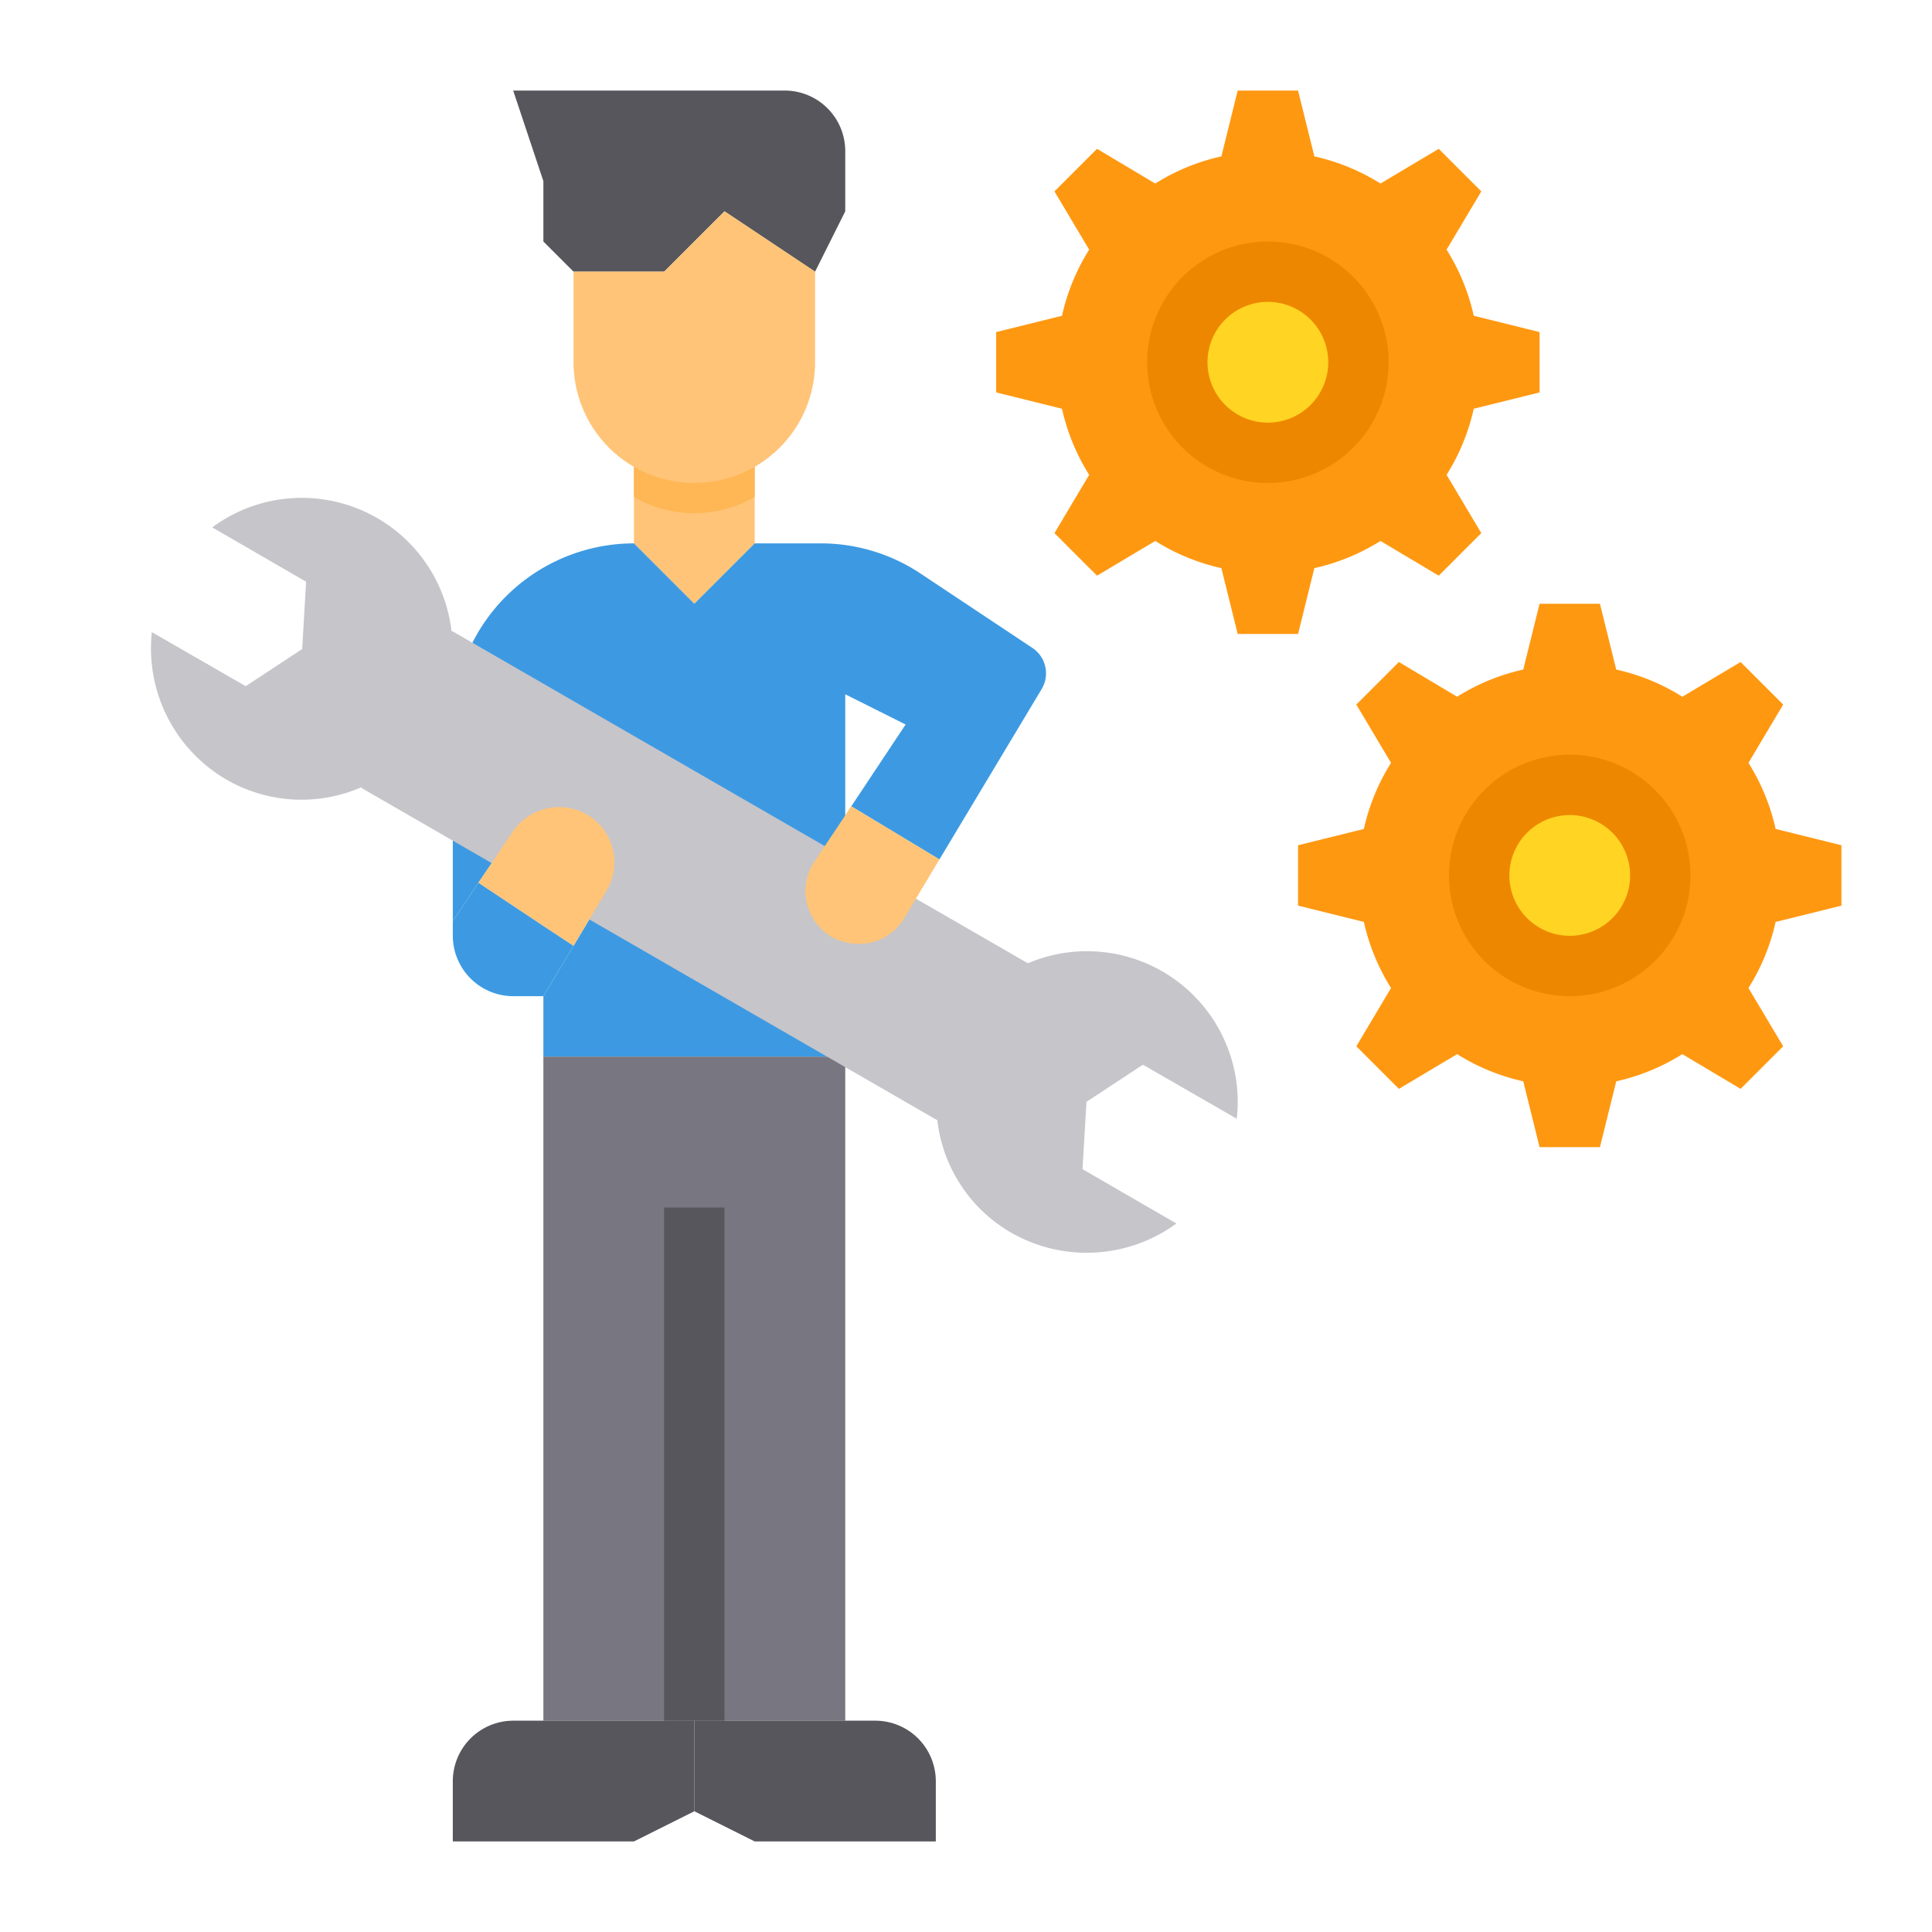 <svg height="512" viewBox="0 0 64 64" width="512" xmlns="http://www.w3.org/2000/svg"><g id="Mechanic"><path d="m25 15v3l-2 2-2-2v-3z" fill="#ffc477"/><path d="m27.39 35h-.39-9v22h5 5v-21-.65-.35z" fill="#787680"/><path d="m34.21 21.47-3.7-2.46a5.958 5.958 0 0 0 -3.33-1.01h-2.18l-2 2-2-2a6 6 0 0 0 -5.35 3.29 5.86 5.86 0 0 0 -.65 2.71v6.51l.85-1.27.44-.65.7-1.05a1.855 1.855 0 0 1 2.53-.51 1.829 1.829 0 0 1 .83 1.54 1.781 1.781 0 0 1 -.26.94l-.57.95-.52.87-1 1.67v2h10v-12l2 1-1.8 2.71 2.92 1.76 3.39-5.65a1.012 1.012 0 0 0 -.3-1.35z" fill="#3d9ae2"/><path d="m37.86 35.27 3.11 1.79a4.993 4.993 0 0 0 -6.92-5.15l-19.08-11.01-.01.03a4.993 4.993 0 0 0 -7.93-3.46l3.11 1.8-.13 2.23-1.87 1.23-3.11-1.79a5.027 5.027 0 0 0 2.48 4.89 4.969 4.969 0 0 0 4.48.24l-.02.03 19.08 11.01a4.952 4.952 0 0 0 2.44 3.72 5.035 5.035 0 0 0 5.48-.3l-3.11-1.8.13-2.23z" fill="#c6c5ca"/><path d="m58.82 30.54a6.936 6.936 0 0 1 -.9 2.19l1.15 1.93-1.41 1.41-1.93-1.15a6.936 6.936 0 0 1 -2.19.9l-.54 2.18h-2l-.54-2.18a6.936 6.936 0 0 1 -2.19-.9l-1.93 1.15-1.41-1.41 1.15-1.93a6.936 6.936 0 0 1 -.9-2.19l-2.18-.54v-2l2.18-.54a6.936 6.936 0 0 1 .9-2.19l-1.15-1.93 1.41-1.41 1.93 1.15a6.936 6.936 0 0 1 2.19-.9l.54-2.18h2l.54 2.18a6.936 6.936 0 0 1 2.19.9l1.93-1.15 1.41 1.41-1.15 1.93a6.936 6.936 0 0 1 .9 2.19l2.18.54v2z" fill="#ff9811"/><circle cx="52" cy="29" fill="#ffd422" r="3"/><path d="m48.82 13.54a6.936 6.936 0 0 1 -.9 2.19l1.15 1.93-1.41 1.41-1.93-1.15a6.936 6.936 0 0 1 -2.19.9l-.54 2.18h-2l-.54-2.18a6.936 6.936 0 0 1 -2.19-.9l-1.93 1.15-1.41-1.41 1.15-1.93a6.936 6.936 0 0 1 -.9-2.19l-2.18-.54v-2l2.18-.54a6.936 6.936 0 0 1 .9-2.19l-1.15-1.93 1.41-1.41 1.93 1.15a6.936 6.936 0 0 1 2.19-.9l.54-2.18h2l.54 2.18a6.936 6.936 0 0 1 2.19.9l1.93-1.15 1.41 1.41-1.15 1.93a6.936 6.936 0 0 1 .9 2.19l2.18.54v2z" fill="#ff9811"/><circle cx="42" cy="12" fill="#ffd422" r="3"/><path d="m31 59v2h-6l-2-1v-3h6a2.006 2.006 0 0 1 2 2z" fill="#57565c"/><path d="m28.2 26.71h-.01l-.19.3-.68 1.02-.34.51a1.755 1.755 0 0 0 -.3.97 1.783 1.783 0 0 0 .78 1.47 1.6 1.6 0 0 0 .54.23 1.752 1.752 0 0 0 1.95-.79l.39-.65.78-1.3z" fill="#ffc477"/><path d="m25 15v1.46a3.974 3.974 0 0 1 -4 0v-1.46z" fill="#ffb655"/><path d="m23 57v3l-2 1h-6v-2a2.006 2.006 0 0 1 2-2z" fill="#57565c"/><path d="m18 30.67-2.15-1.43-.85 1.27v.49a2.006 2.006 0 0 0 2 2h1l1-1.67z" fill="#3d9ae2"/><path d="m19.52 27.03a1.855 1.855 0 0 0 -2.53.51l-.7 1.05-.44.65 2.15 1.43 1 .66.52-.87.57-.95a1.781 1.781 0 0 0 .26-.94 1.829 1.829 0 0 0 -.83-1.54z" fill="#ffc477"/><path d="m28 5v2l-1 2-3-2-2 2h-3l-1-1v-2l-1-3h9a2.006 2.006 0 0 1 2 2z" fill="#57565c"/><path d="m27 9v3a4 4 0 0 1 -8 0v-3h3l2-2z" fill="#ffc477"/><path d="m22 40h2v17h-2z" fill="#57565c"/><g fill="#ee8700"><path d="m42 16a4 4 0 1 1 4-4 4 4 0 0 1 -4 4zm0-6a2 2 0 1 0 2 2 2 2 0 0 0 -2-2z"/><path d="m52 33a4 4 0 1 1 4-4 4 4 0 0 1 -4 4zm0-6a2 2 0 1 0 2 2 2 2 0 0 0 -2-2z"/></g></g></svg>